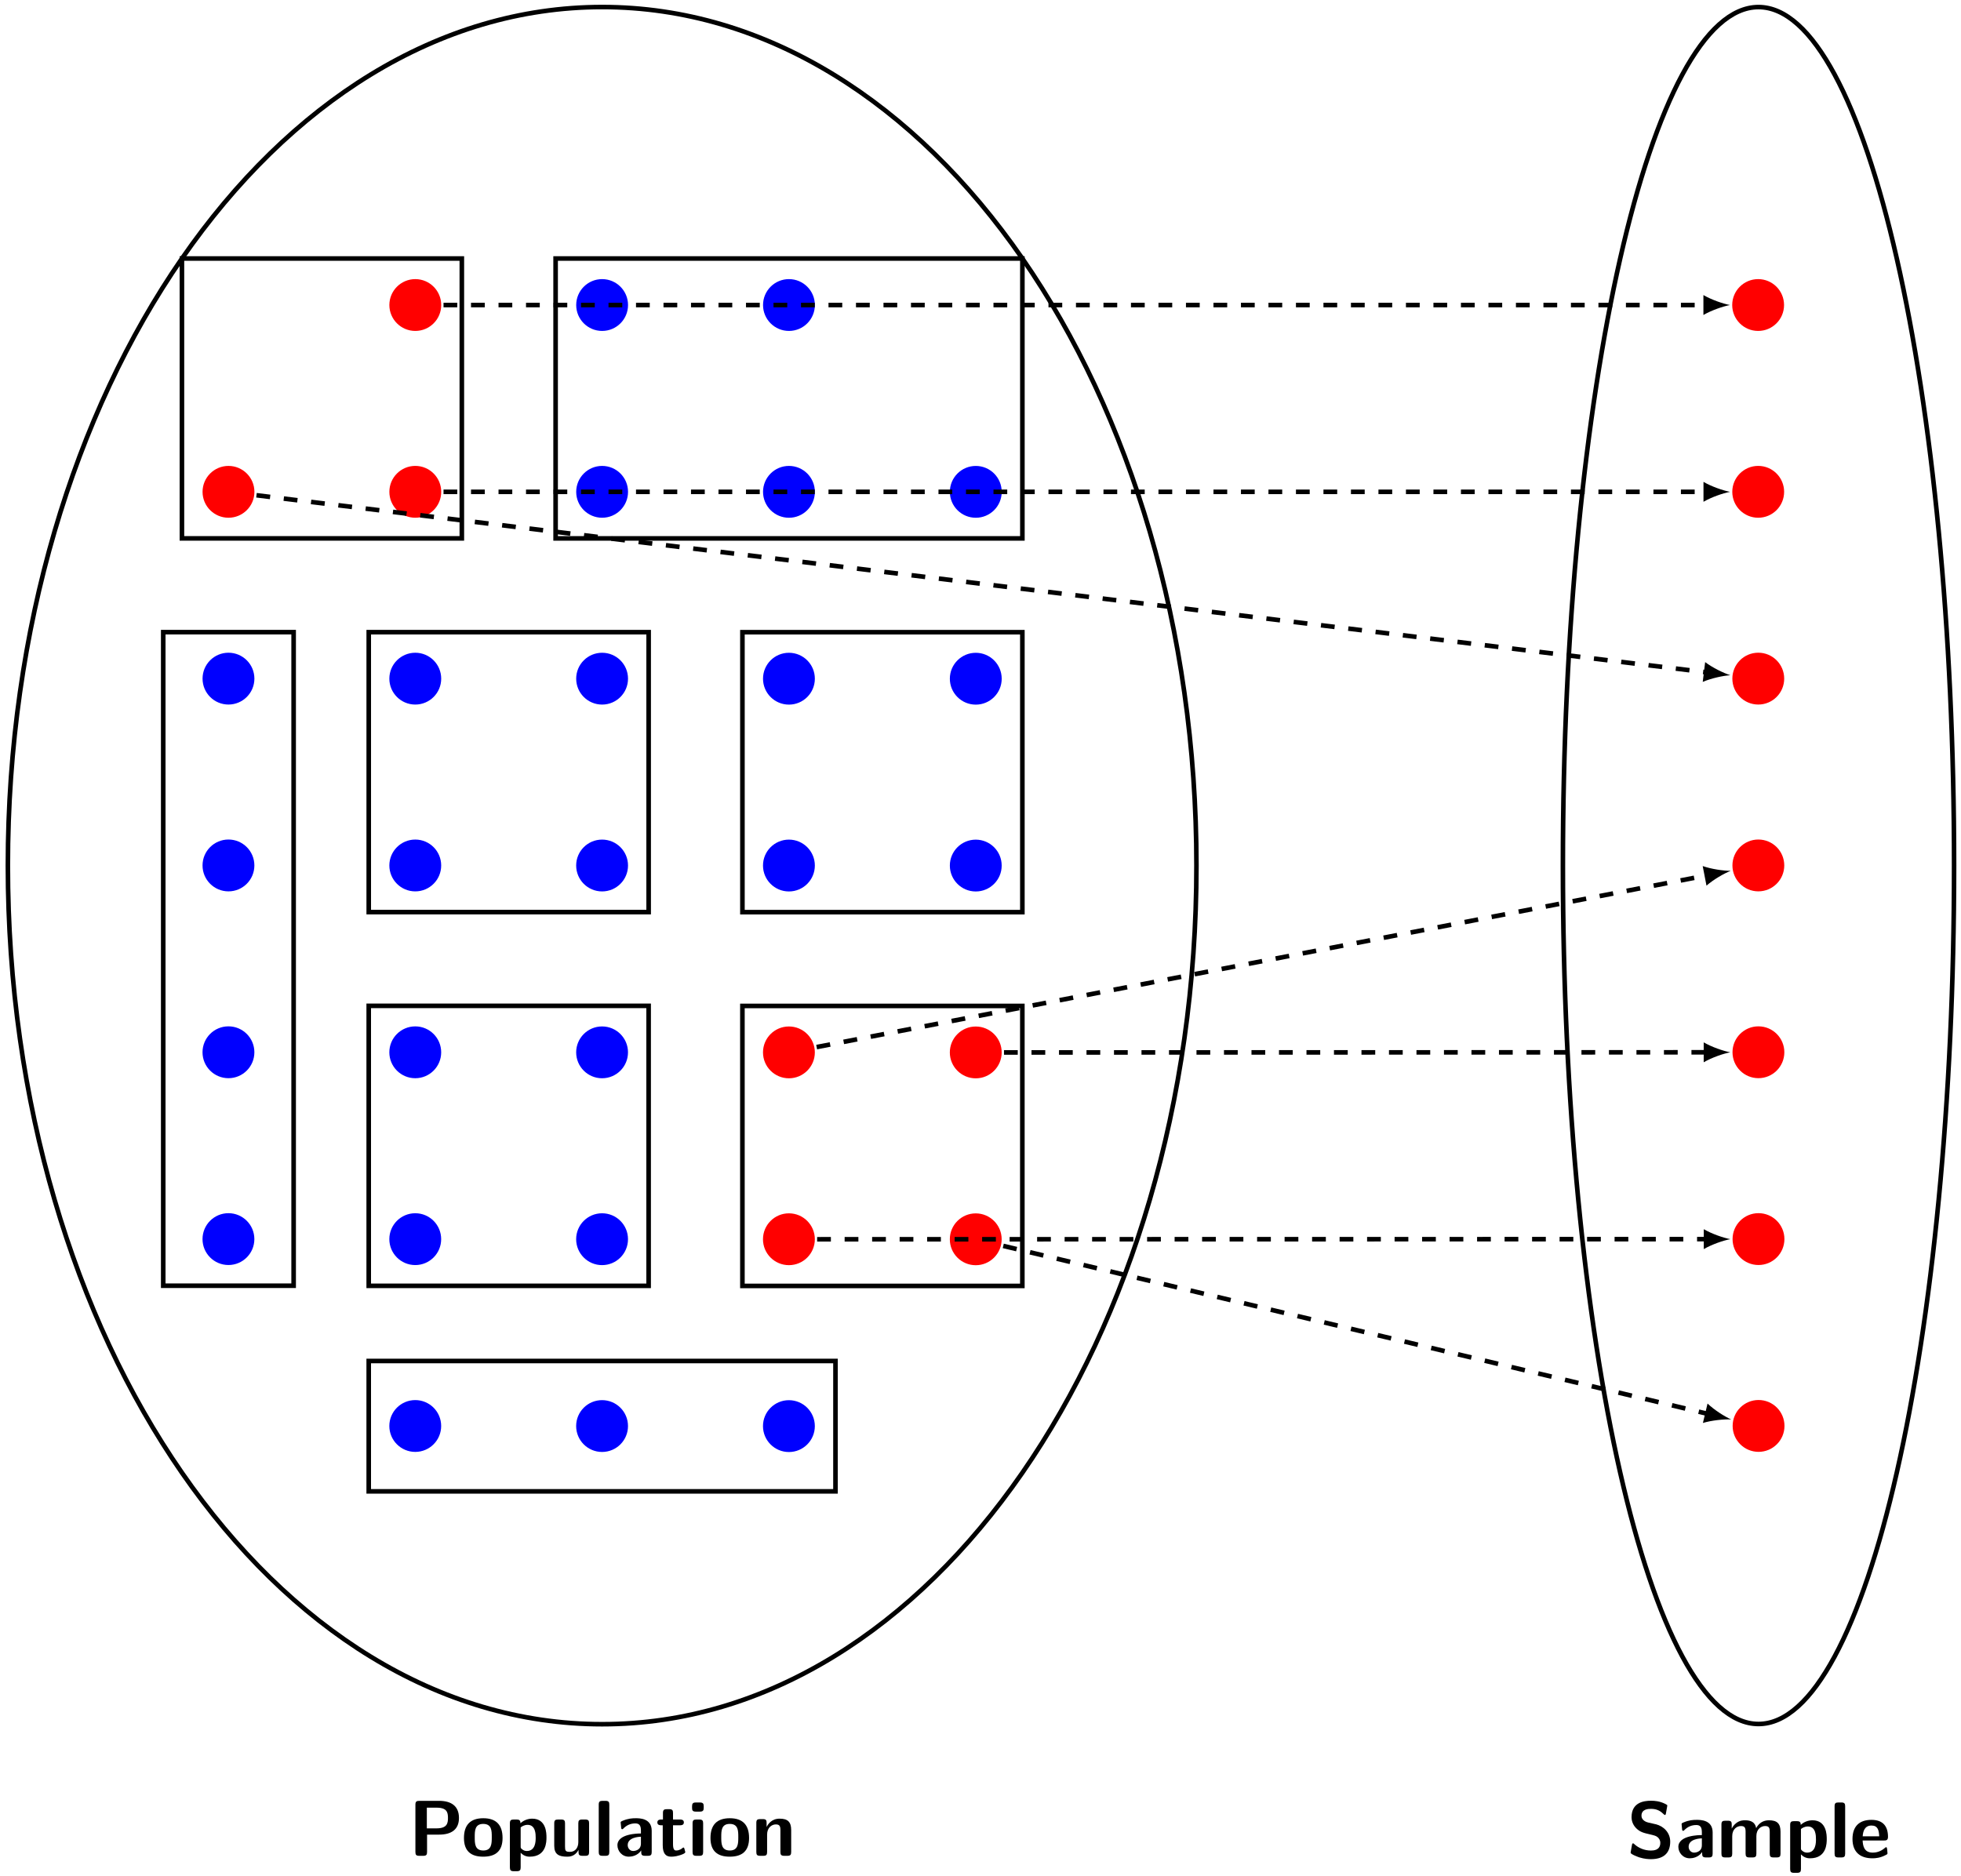 <?xml version="1.0" encoding="UTF-8"?>
<svg xmlns="http://www.w3.org/2000/svg" xmlns:xlink="http://www.w3.org/1999/xlink" width="426.32pt" height="407.834pt" viewBox="0 0 426.32 407.834" version="1.1">
<defs>
<g>
<symbol overflow="visible" id="glyph0-0">
<path style="stroke:none;" d=""/>
</symbol>
<symbol overflow="visible" id="glyph0-1">
<path style="stroke:none;" d="M 11.031 -8.234 C 11.031 -10.828 9.344 -11.953 6.703 -11.953 L 2.391 -11.953 C 1.781 -11.953 1.562 -11.766 1.562 -11.125 L 1.562 -0.828 C 1.562 -0.203 1.75 0 2.391 0 L 3.266 0 C 3.922 0 4.094 -0.219 4.094 -0.828 L 4.094 -4.609 L 6.719 -4.609 C 9.422 -4.609 11.031 -5.75 11.031 -8.234 Z M 8.641 -8.234 C 8.641 -7.078 8.453 -5.969 6.141 -5.969 L 4.047 -5.969 L 4.047 -10.469 L 6.172 -10.469 C 8.422 -10.469 8.641 -9.438 8.641 -8.234 Z M 8.641 -8.234 "/>
</symbol>
<symbol overflow="visible" id="glyph0-2">
<path style="stroke:none;" d="M 8.922 -3.875 C 8.922 -6.703 7.547 -8.172 4.734 -8.172 C 1.859 -8.172 0.531 -6.641 0.531 -3.875 C 0.531 -1.062 2.016 0.188 4.719 0.188 C 7.422 0.188 8.922 -1.047 8.922 -3.875 Z M 6.578 -4.078 C 6.578 -2.719 6.578 -1.156 4.734 -1.156 C 2.875 -1.156 2.875 -2.703 2.875 -4.078 C 2.875 -5.406 2.875 -6.938 4.719 -6.938 C 6.578 -6.938 6.578 -5.422 6.578 -4.078 Z M 6.578 -4.078 "/>
</symbol>
<symbol overflow="visible" id="glyph0-3">
<path style="stroke:none;" d="M 9 -3.984 C 9 -4.828 9 -8.078 5.891 -8.078 C 4.875 -8.078 3.953 -7.656 3.344 -7.078 C 3.344 -7.719 3.094 -7.891 2.516 -7.891 L 1.875 -7.891 C 1.25 -7.891 1.047 -7.703 1.047 -7.062 L 1.047 2.516 C 1.047 3.141 1.234 3.344 1.875 3.344 L 2.562 3.344 C 3.219 3.344 3.391 3.109 3.391 2.516 L 3.391 -0.672 C 4.172 0.188 5.109 0.188 5.359 0.188 C 9 0.188 9 -3.109 9 -3.984 Z M 6.656 -3.938 C 6.656 -3.25 6.656 -1.047 4.719 -1.047 C 4.328 -1.047 4.016 -1.188 3.812 -1.344 C 3.391 -1.641 3.391 -1.719 3.391 -2.031 L 3.391 -6.172 C 3.578 -6.344 4.156 -6.734 4.891 -6.734 C 6.641 -6.734 6.656 -4.703 6.656 -3.938 Z M 6.656 -3.938 "/>
</symbol>
<symbol overflow="visible" id="glyph0-4">
<path style="stroke:none;" d="M 8.609 -0.828 L 8.609 -7.062 C 8.609 -7.609 8.484 -7.891 7.781 -7.891 L 7.094 -7.891 C 6.438 -7.891 6.266 -7.656 6.266 -7.062 L 6.266 -2.984 C 6.266 -1.844 5.672 -0.859 4.438 -0.859 C 3.484 -0.859 3.375 -1.109 3.375 -2.016 L 3.375 -7.062 C 3.375 -7.609 3.25 -7.891 2.547 -7.891 L 1.859 -7.891 C 1.234 -7.891 1.031 -7.703 1.031 -7.062 L 1.031 -2.172 C 1.031 -0.328 2.031 0.188 3.828 0.188 C 4.281 0.188 5.516 0.188 6.312 -1.281 L 6.312 -0.828 C 6.312 -0.281 6.438 0 7.141 0 L 7.781 0 C 8.438 0 8.609 -0.219 8.609 -0.828 Z M 8.609 -0.828 "/>
</symbol>
<symbol overflow="visible" id="glyph0-5">
<path style="stroke:none;" d="M 3.344 -0.828 L 3.344 -11.125 C 3.344 -11.672 3.219 -11.953 2.516 -11.953 L 1.875 -11.953 C 1.25 -11.953 1.047 -11.766 1.047 -11.125 L 1.047 -0.828 C 1.047 -0.203 1.234 0 1.875 0 L 2.516 0 C 3.172 0 3.344 -0.219 3.344 -0.828 Z M 3.344 -0.828 "/>
</symbol>
<symbol overflow="visible" id="glyph0-6">
<path style="stroke:none;" d="M 8.156 -0.828 L 8.156 -5.438 C 8.156 -8.156 5.547 -8.172 4.688 -8.172 C 3.875 -8.172 3.016 -8.109 1.859 -7.625 C 1.5 -7.469 1.406 -7.422 1.406 -7.234 C 1.406 -7.109 1.516 -6.109 1.531 -5.969 C 1.547 -5.875 1.641 -5.781 1.75 -5.781 C 1.844 -5.781 1.891 -5.844 1.953 -5.891 C 2.688 -6.656 3.547 -7.047 4.609 -7.047 C 5.547 -7.047 5.812 -6.469 5.812 -5.453 L 5.812 -4.859 C 5.219 -4.859 0.703 -4.828 0.703 -2.297 C 0.703 -1.078 1.672 0.188 3.188 0.188 C 3.766 0.188 5.062 0.016 5.875 -1.172 L 5.875 -0.828 C 5.875 -0.281 5.984 0 6.703 0 L 7.328 0 C 7.984 0 8.156 -0.219 8.156 -0.828 Z M 5.812 -2.656 C 5.812 -1.047 4.188 -1.047 4.125 -1.047 C 3.406 -1.047 2.938 -1.672 2.938 -2.328 C 2.938 -4.016 5.344 -4.125 5.812 -4.156 Z M 5.812 -2.656 "/>
</symbol>
<symbol overflow="visible" id="glyph0-7">
<path style="stroke:none;" d="M 6.422 -0.812 C 6.422 -0.859 6.391 -0.984 6.281 -1.344 C 6.203 -1.688 6.172 -1.797 6.016 -1.797 C 5.922 -1.797 5.906 -1.781 5.797 -1.672 C 5.609 -1.531 5.141 -1.156 4.422 -1.156 C 4.016 -1.156 3.75 -1.453 3.75 -2.578 L 3.75 -6.641 L 5.281 -6.641 C 5.5 -6.641 6.109 -6.641 6.109 -7.266 C 6.109 -7.891 5.5 -7.891 5.281 -7.891 L 3.75 -7.891 L 3.75 -9.312 C 3.75 -9.859 3.641 -10.141 2.922 -10.141 L 2.391 -10.141 C 1.781 -10.141 1.562 -9.953 1.562 -9.312 L 1.562 -7.891 L 1.172 -7.891 C 0.984 -7.891 0.344 -7.891 0.344 -7.266 C 0.344 -6.641 0.969 -6.641 1.172 -6.641 L 1.516 -6.641 L 1.516 -2.297 C 1.516 -0.547 2.141 0.188 3.328 0.188 C 3.484 0.188 4.234 0.188 5.125 -0.094 C 5.422 -0.172 6.422 -0.484 6.422 -0.812 Z M 6.422 -0.812 "/>
</symbol>
<symbol overflow="visible" id="glyph0-8">
<path style="stroke:none;" d="M 3.344 -0.828 L 3.344 -7.062 C 3.344 -7.609 3.219 -7.891 2.516 -7.891 L 1.875 -7.891 C 1.25 -7.891 1.047 -7.703 1.047 -7.062 L 1.047 -0.828 C 1.047 -0.203 1.234 0 1.875 0 L 2.516 0 C 3.172 0 3.344 -0.219 3.344 -0.828 Z M 3.469 -10.438 L 3.469 -10.766 C 3.469 -11.312 3.344 -11.594 2.641 -11.594 L 1.75 -11.594 C 1.109 -11.594 0.938 -11.359 0.938 -10.766 L 0.938 -10.438 C 0.938 -9.938 1.016 -9.609 1.75 -9.609 L 2.641 -9.609 C 3.359 -9.609 3.469 -9.922 3.469 -10.438 Z M 3.469 -10.438 "/>
</symbol>
<symbol overflow="visible" id="glyph0-9">
<path style="stroke:none;" d="M 8.609 -0.828 L 8.609 -5.594 C 8.609 -7.375 7.859 -8.078 6.094 -8.078 C 4.281 -8.078 3.516 -6.766 3.281 -6.297 L 3.266 -6.297 L 3.266 -7.156 C 3.266 -7.719 3.156 -7.984 2.438 -7.984 L 1.859 -7.984 C 1.234 -7.984 1.031 -7.797 1.031 -7.156 L 1.031 -0.828 C 1.031 -0.203 1.219 0 1.859 0 L 2.547 0 C 3.203 0 3.375 -0.219 3.375 -0.828 L 3.375 -4.625 C 3.375 -6.125 4.375 -6.828 5.266 -6.828 C 6.094 -6.828 6.266 -6.438 6.266 -5.562 L 6.266 -0.828 C 6.266 -0.281 6.391 0 7.094 0 L 7.781 0 C 8.438 0 8.609 -0.219 8.609 -0.828 Z M 8.609 -0.828 "/>
</symbol>
<symbol overflow="visible" id="glyph0-10">
<path style="stroke:none;" d="M 9.453 -3.438 C 9.453 -5.375 8.031 -6.812 6.297 -7.219 L 4.656 -7.594 C 4.266 -7.672 3.203 -8.078 3.203 -9.062 C 3.203 -10.516 4.672 -10.562 5.25 -10.562 C 6.219 -10.562 7.078 -10.328 7.922 -9.5 C 8.203 -9.25 8.219 -9.234 8.281 -9.234 C 8.391 -9.234 8.469 -9.281 8.516 -9.547 L 8.781 -11.031 C 8.812 -11.172 8.812 -11.203 8.812 -11.266 C 8.812 -11.406 8.797 -11.422 8.375 -11.641 C 7.141 -12.25 6.125 -12.328 5.25 -12.328 C 3.719 -12.328 1.047 -11.969 1.047 -8.75 C 1.047 -7.531 1.688 -6.734 2.016 -6.391 C 2.891 -5.5 3.703 -5.328 5.047 -5.016 C 6.016 -4.781 6.391 -4.703 6.766 -4.359 C 6.938 -4.188 7.297 -3.828 7.297 -3.172 C 7.297 -1.547 5.812 -1.5 5.25 -1.5 C 3.812 -1.5 2.547 -2.078 1.688 -2.859 C 1.484 -3.062 1.453 -3.062 1.375 -3.062 C 1.281 -3.062 1.188 -3.016 1.141 -2.75 L 0.875 -1.25 C 0.844 -1.125 0.844 -1.078 0.844 -1.031 C 0.844 -0.672 2.641 -0.047 2.719 -0.016 C 3.875 0.344 4.797 0.375 5.25 0.375 C 7.828 0.375 9.453 -0.781 9.453 -3.438 Z M 9.453 -3.438 "/>
</symbol>
<symbol overflow="visible" id="glyph0-11">
<path style="stroke:none;" d="M 13.875 -0.828 L 13.875 -5.594 C 13.875 -7.375 13.125 -8.078 11.359 -8.078 C 10.141 -8.078 9.188 -7.5 8.578 -6.375 C 8.297 -8.031 6.828 -8.078 6.109 -8.078 C 5.781 -8.078 5.062 -8.078 4.281 -7.5 C 3.75 -7.109 3.406 -6.562 3.281 -6.297 L 3.266 -6.297 L 3.266 -7.156 C 3.266 -7.719 3.156 -7.984 2.438 -7.984 L 1.859 -7.984 C 1.234 -7.984 1.031 -7.797 1.031 -7.156 L 1.031 -0.828 C 1.031 -0.203 1.219 0 1.859 0 L 2.547 0 C 3.203 0 3.375 -0.219 3.375 -0.828 L 3.375 -4.625 C 3.375 -6.188 4.422 -6.828 5.266 -6.828 C 6.094 -6.828 6.281 -6.469 6.281 -5.562 L 6.281 -0.828 C 6.281 -0.203 6.469 0 7.109 0 L 7.797 0 C 8.453 0 8.625 -0.219 8.625 -0.828 L 8.625 -4.625 C 8.625 -6.188 9.672 -6.828 10.516 -6.828 C 11.344 -6.828 11.531 -6.469 11.531 -5.562 L 11.531 -0.828 C 11.531 -0.203 11.719 0 12.359 0 L 13.047 0 C 13.703 0 13.875 -0.219 13.875 -0.828 Z M 13.875 -0.828 "/>
</symbol>
<symbol overflow="visible" id="glyph0-12">
<path style="stroke:none;" d="M 8.25 -4.484 C 8.25 -6.703 7.219 -8.172 4.656 -8.172 C 1.891 -8.172 0.531 -6.625 0.531 -4.016 C 0.531 -1.188 2.172 0.188 4.875 0.188 C 5.531 0.188 6.516 0.109 7.641 -0.469 C 8.031 -0.656 8.141 -0.703 8.141 -0.906 C 8.141 -1.031 8.094 -1.531 8.078 -1.672 C 8 -2.203 7.984 -2.219 7.828 -2.219 C 7.766 -2.219 7.734 -2.219 7.547 -2.047 C 6.531 -1.172 5.5 -1.047 4.938 -1.047 C 3 -1.047 2.797 -2.578 2.734 -3.688 L 7.422 -3.688 C 7.812 -3.688 8.25 -3.703 8.25 -4.484 Z M 6.344 -4.594 L 2.75 -4.594 C 2.812 -5.641 3.156 -6.938 4.656 -6.938 C 6.031 -6.938 6.281 -5.938 6.344 -4.594 Z M 6.344 -4.594 "/>
</symbol>
</g>
<clipPath id="clip1">
  <path d="M 325 0 L 426.32 0 L 426.32 389 L 325 389 Z M 325 0 "/>
</clipPath>
<clipPath id="clip2">
  <path d="M 354 391 L 411 391 L 411 407.836 L 354 407.836 Z M 354 391 "/>
</clipPath>
</defs>
<g id="surface1">
<path style=" stroke:none;fill-rule:nonzero;fill:rgb(100%,0%,0%);fill-opacity:1;" d="M 95.922 66.324 C 95.922 63.211 93.398 60.688 90.285 60.688 C 87.172 60.688 84.648 63.211 84.648 66.324 C 84.648 69.434 87.172 71.957 90.285 71.957 C 93.398 71.957 95.922 69.434 95.922 66.324 Z M 95.922 66.324 "/>
<path style=" stroke:none;fill-rule:nonzero;fill:rgb(0%,0%,100%);fill-opacity:1;" d="M 136.535 66.324 C 136.535 63.211 134.012 60.688 130.902 60.688 C 127.789 60.688 125.266 63.211 125.266 66.324 C 125.266 69.434 127.789 71.957 130.902 71.957 C 134.012 71.957 136.535 69.434 136.535 66.324 Z M 136.535 66.324 "/>
<path style=" stroke:none;fill-rule:nonzero;fill:rgb(0%,0%,100%);fill-opacity:1;" d="M 177.152 66.324 C 177.152 63.211 174.629 60.688 171.52 60.688 C 168.406 60.688 165.883 63.211 165.883 66.324 C 165.883 69.434 168.406 71.957 171.52 71.957 C 174.629 71.957 177.152 69.434 177.152 66.324 Z M 177.152 66.324 "/>
<path style=" stroke:none;fill-rule:nonzero;fill:rgb(100%,0%,0%);fill-opacity:1;" d="M 95.922 106.938 C 95.922 103.824 93.398 101.301 90.285 101.301 C 87.172 101.301 84.648 103.824 84.648 106.938 C 84.648 110.051 87.172 112.574 90.285 112.574 C 93.398 112.574 95.922 110.051 95.922 106.938 Z M 95.922 106.938 "/>
<path style=" stroke:none;fill-rule:nonzero;fill:rgb(100%,0%,0%);fill-opacity:1;" d="M 55.309 106.941 C 55.309 103.828 52.785 101.305 49.672 101.305 C 46.559 101.305 44.035 103.828 44.035 106.941 C 44.035 110.051 46.559 112.574 49.672 112.574 C 52.785 112.574 55.309 110.051 55.309 106.941 Z M 55.309 106.941 "/>
<path style=" stroke:none;fill-rule:nonzero;fill:rgb(0%,0%,100%);fill-opacity:1;" d="M 136.535 106.941 C 136.535 103.828 134.012 101.305 130.902 101.305 C 127.789 101.305 125.266 103.828 125.266 106.941 C 125.266 110.051 127.789 112.574 130.902 112.574 C 134.012 112.574 136.535 110.051 136.535 106.941 Z M 136.535 106.941 "/>
<path style=" stroke:none;fill-rule:nonzero;fill:rgb(0%,0%,100%);fill-opacity:1;" d="M 177.152 106.941 C 177.152 103.828 174.629 101.305 171.52 101.305 C 168.406 101.305 165.883 103.828 165.883 106.941 C 165.883 110.055 168.406 112.578 171.52 112.578 C 174.629 112.578 177.152 110.055 177.152 106.941 Z M 177.152 106.941 "/>
<path style=" stroke:none;fill-rule:nonzero;fill:rgb(0%,0%,100%);fill-opacity:1;" d="M 217.773 106.945 C 217.773 103.832 215.25 101.309 212.137 101.309 C 209.023 101.309 206.5 103.832 206.5 106.945 C 206.5 110.055 209.023 112.578 212.137 112.578 C 215.25 112.578 217.773 110.055 217.773 106.945 Z M 217.773 106.945 "/>
<path style=" stroke:none;fill-rule:nonzero;fill:rgb(0%,0%,100%);fill-opacity:1;" d="M 55.305 147.555 C 55.305 144.445 52.781 141.922 49.668 141.922 C 46.555 141.922 44.035 144.445 44.035 147.555 C 44.035 150.668 46.555 153.191 49.668 153.191 C 52.781 153.191 55.305 150.668 55.305 147.555 Z M 55.305 147.555 "/>
<path style=" stroke:none;fill-rule:nonzero;fill:rgb(0%,0%,100%);fill-opacity:1;" d="M 95.918 147.562 C 95.918 144.449 93.395 141.926 90.281 141.926 C 87.168 141.926 84.645 144.449 84.645 147.562 C 84.645 150.672 87.168 153.195 90.281 153.195 C 93.395 153.195 95.918 150.672 95.918 147.562 Z M 95.918 147.562 "/>
<path style=" stroke:none;fill-rule:nonzero;fill:rgb(0%,0%,100%);fill-opacity:1;" d="M 136.531 147.566 C 136.531 144.453 134.008 141.93 130.898 141.93 C 127.785 141.93 125.262 144.453 125.262 147.566 C 125.262 150.676 127.785 153.199 130.898 153.199 C 134.008 153.199 136.531 150.676 136.531 147.566 Z M 136.531 147.566 "/>
<path style=" stroke:none;fill-rule:nonzero;fill:rgb(0%,0%,100%);fill-opacity:1;" d="M 177.148 147.57 C 177.148 144.457 174.625 141.934 171.512 141.934 C 168.402 141.934 165.879 144.457 165.879 147.57 C 165.879 150.684 168.402 153.207 171.512 153.207 C 174.625 153.207 177.148 150.684 177.148 147.57 Z M 177.148 147.57 "/>
<path style=" stroke:none;fill-rule:nonzero;fill:rgb(0%,0%,100%);fill-opacity:1;" d="M 217.77 147.574 C 217.77 144.461 215.246 141.938 212.133 141.938 C 209.02 141.938 206.496 144.461 206.496 147.574 C 206.496 150.688 209.02 153.211 212.133 153.211 C 215.246 153.211 217.77 150.688 217.77 147.574 Z M 217.77 147.574 "/>
<path style=" stroke:none;fill-rule:nonzero;fill:rgb(0%,0%,100%);fill-opacity:1;" d="M 55.301 188.176 C 55.301 185.062 52.781 182.539 49.668 182.539 C 46.555 182.539 44.031 185.062 44.031 188.176 C 44.031 191.289 46.555 193.812 49.668 193.812 C 52.781 193.812 55.301 191.289 55.301 188.176 Z M 55.301 188.176 "/>
<path style=" stroke:none;fill-rule:nonzero;fill:rgb(0%,0%,100%);fill-opacity:1;" d="M 95.914 188.184 C 95.914 185.07 93.391 182.547 90.281 182.547 C 87.168 182.547 84.645 185.07 84.645 188.184 C 84.645 191.293 87.168 193.816 90.281 193.816 C 93.391 193.816 95.914 191.293 95.914 188.184 Z M 95.914 188.184 "/>
<path style=" stroke:none;fill-rule:nonzero;fill:rgb(0%,0%,100%);fill-opacity:1;" d="M 136.531 188.188 C 136.531 185.074 134.008 182.555 130.895 182.555 C 127.781 182.555 125.258 185.074 125.258 188.188 C 125.258 191.301 127.781 193.824 130.895 193.824 C 134.008 193.824 136.531 191.301 136.531 188.188 Z M 136.531 188.188 "/>
<path style=" stroke:none;fill-rule:nonzero;fill:rgb(0%,0%,100%);fill-opacity:1;" d="M 177.148 188.195 C 177.148 185.082 174.625 182.559 171.512 182.559 C 168.398 182.559 165.875 185.082 165.875 188.195 C 165.875 191.309 168.398 193.832 171.512 193.832 C 174.625 193.832 177.148 191.309 177.148 188.195 Z M 177.148 188.195 "/>
<path style=" stroke:none;fill-rule:nonzero;fill:rgb(0%,0%,100%);fill-opacity:1;" d="M 217.766 188.203 C 217.766 185.09 215.242 182.566 212.129 182.566 C 209.02 182.566 206.496 185.09 206.496 188.203 C 206.496 191.312 209.02 193.836 212.129 193.836 C 215.242 193.836 217.766 191.312 217.766 188.203 Z M 217.766 188.203 "/>
<path style=" stroke:none;fill-rule:nonzero;fill:rgb(0%,0%,100%);fill-opacity:1;" d="M 55.301 228.797 C 55.301 225.684 52.777 223.16 49.664 223.16 C 46.551 223.16 44.027 225.684 44.027 228.797 C 44.027 231.91 46.551 234.434 49.664 234.434 C 52.777 234.434 55.301 231.91 55.301 228.797 Z M 55.301 228.797 "/>
<path style=" stroke:none;fill-rule:nonzero;fill:rgb(0%,0%,100%);fill-opacity:1;" d="M 95.914 228.805 C 95.914 225.691 93.391 223.168 90.277 223.168 C 87.164 223.168 84.641 225.691 84.641 228.805 C 84.641 231.918 87.164 234.441 90.277 234.441 C 93.391 234.441 95.914 231.918 95.914 228.805 Z M 95.914 228.805 "/>
<path style=" stroke:none;fill-rule:nonzero;fill:rgb(0%,0%,100%);fill-opacity:1;" d="M 136.527 228.812 C 136.527 225.703 134.004 223.18 130.891 223.18 C 127.781 223.18 125.258 225.703 125.258 228.812 C 125.258 231.926 127.781 234.449 130.891 234.449 C 134.004 234.449 136.527 231.926 136.527 228.812 Z M 136.527 228.812 "/>
<path style=" stroke:none;fill-rule:nonzero;fill:rgb(100%,0%,0%);fill-opacity:1;" d="M 177.145 228.824 C 177.145 225.711 174.621 223.188 171.508 223.188 C 168.398 223.188 165.875 225.711 165.875 228.824 C 165.875 231.934 168.398 234.457 171.508 234.457 C 174.621 234.457 177.145 231.934 177.145 228.824 Z M 177.145 228.824 "/>
<path style=" stroke:none;fill-rule:nonzero;fill:rgb(100%,0%,0%);fill-opacity:1;" d="M 217.766 228.832 C 217.766 225.719 215.242 223.195 212.129 223.195 C 209.016 223.195 206.492 225.719 206.492 228.832 C 206.492 231.945 209.016 234.465 212.129 234.465 C 215.242 234.465 217.766 231.945 217.766 228.832 Z M 217.766 228.832 "/>
<path style=" stroke:none;fill-rule:nonzero;fill:rgb(0%,0%,100%);fill-opacity:1;" d="M 55.297 269.422 C 55.297 266.309 52.773 263.785 49.664 263.785 C 46.551 263.785 44.027 266.309 44.027 269.422 C 44.027 272.531 46.551 275.055 49.664 275.055 C 52.773 275.055 55.297 272.531 55.297 269.422 Z M 55.297 269.422 "/>
<path style=" stroke:none;fill-rule:nonzero;fill:rgb(0%,0%,100%);fill-opacity:1;" d="M 95.91 269.43 C 95.91 266.316 93.387 263.797 90.277 263.797 C 87.164 263.797 84.641 266.316 84.641 269.43 C 84.641 272.543 87.164 275.066 90.277 275.066 C 93.387 275.066 95.91 272.543 95.91 269.43 Z M 95.91 269.43 "/>
<path style=" stroke:none;fill-rule:nonzero;fill:rgb(0%,0%,100%);fill-opacity:1;" d="M 136.527 269.441 C 136.527 266.328 134.004 263.805 130.891 263.805 C 127.777 263.805 125.254 266.328 125.254 269.441 C 125.254 272.555 127.777 275.078 130.891 275.078 C 134.004 275.078 136.527 272.555 136.527 269.441 Z M 136.527 269.441 "/>
<path style=" stroke:none;fill-rule:nonzero;fill:rgb(100%,0%,0%);fill-opacity:1;" d="M 177.145 269.453 C 177.145 266.34 174.621 263.816 171.508 263.816 C 168.395 263.816 165.871 266.34 165.871 269.453 C 165.871 272.566 168.395 275.086 171.508 275.086 C 174.621 275.086 177.145 272.566 177.145 269.453 Z M 177.145 269.453 "/>
<path style=" stroke:none;fill-rule:nonzero;fill:rgb(100%,0%,0%);fill-opacity:1;" d="M 217.762 269.461 C 217.762 266.352 215.238 263.828 212.125 263.828 C 209.012 263.828 206.492 266.352 206.492 269.461 C 206.492 272.574 209.012 275.098 212.125 275.098 C 215.238 275.098 217.762 272.574 217.762 269.461 Z M 217.762 269.461 "/>
<path style=" stroke:none;fill-rule:nonzero;fill:rgb(0%,0%,100%);fill-opacity:1;" d="M 95.91 310.055 C 95.91 306.945 93.387 304.422 90.277 304.422 C 87.164 304.422 84.641 306.945 84.641 310.055 C 84.641 313.168 87.164 315.691 90.277 315.691 C 93.387 315.691 95.91 313.168 95.91 310.055 Z M 95.91 310.055 "/>
<path style=" stroke:none;fill-rule:nonzero;fill:rgb(0%,0%,100%);fill-opacity:1;" d="M 136.527 310.07 C 136.527 306.957 134.004 304.434 130.891 304.434 C 127.777 304.434 125.254 306.957 125.254 310.07 C 125.254 313.18 127.777 315.703 130.891 315.703 C 134.004 315.703 136.527 313.18 136.527 310.07 Z M 136.527 310.07 "/>
<path style=" stroke:none;fill-rule:nonzero;fill:rgb(0%,0%,100%);fill-opacity:1;" d="M 177.145 310.082 C 177.145 306.969 174.621 304.445 171.508 304.445 C 168.395 304.445 165.871 306.969 165.871 310.082 C 165.871 313.195 168.395 315.719 171.508 315.719 C 174.621 315.719 177.145 313.195 177.145 310.082 Z M 177.145 310.082 "/>
<path style=" stroke:none;fill-rule:nonzero;fill:rgb(100%,0%,0%);fill-opacity:1;" d="M 387.852 66.324 C 387.852 63.211 385.332 60.688 382.219 60.688 C 379.105 60.688 376.582 63.211 376.582 66.324 C 376.582 69.434 379.105 71.957 382.219 71.957 C 385.332 71.957 387.852 69.434 387.852 66.324 Z M 387.852 66.324 "/>
<path style=" stroke:none;fill-rule:nonzero;fill:rgb(100%,0%,0%);fill-opacity:1;" d="M 387.867 106.938 C 387.867 103.824 385.344 101.301 382.234 101.301 C 379.121 101.301 376.598 103.824 376.598 106.938 C 376.598 110.051 379.121 112.574 382.234 112.574 C 385.344 112.574 387.867 110.051 387.867 106.938 Z M 387.867 106.938 "/>
<path style=" stroke:none;fill-rule:nonzero;fill:rgb(100%,0%,0%);fill-opacity:1;" d="M 387.883 147.555 C 387.883 144.441 385.359 141.918 382.25 141.918 C 379.137 141.918 376.613 144.441 376.613 147.555 C 376.613 150.668 379.137 153.191 382.25 153.191 C 385.359 153.191 387.883 150.668 387.883 147.555 Z M 387.883 147.555 "/>
<path style=" stroke:none;fill-rule:nonzero;fill:rgb(100%,0%,0%);fill-opacity:1;" d="M 387.898 188.172 C 387.898 185.062 385.375 182.539 382.262 182.539 C 379.152 182.539 376.629 185.062 376.629 188.172 C 376.629 191.285 379.152 193.809 382.262 193.809 C 385.375 193.809 387.898 191.285 387.898 188.172 Z M 387.898 188.172 "/>
<path style=" stroke:none;fill-rule:nonzero;fill:rgb(100%,0%,0%);fill-opacity:1;" d="M 387.914 228.793 C 387.914 225.684 385.391 223.16 382.277 223.16 C 379.168 223.16 376.645 225.684 376.645 228.793 C 376.645 231.906 379.168 234.43 382.277 234.43 C 385.391 234.43 387.914 231.906 387.914 228.793 Z M 387.914 228.793 "/>
<path style=" stroke:none;fill-rule:nonzero;fill:rgb(100%,0%,0%);fill-opacity:1;" d="M 387.93 269.418 C 387.93 266.305 385.406 263.781 382.293 263.781 C 379.184 263.781 376.66 266.305 376.66 269.418 C 376.66 272.531 379.184 275.055 382.293 275.055 C 385.406 275.055 387.93 272.531 387.93 269.418 Z M 387.93 269.418 "/>
<path style=" stroke:none;fill-rule:nonzero;fill:rgb(100%,0%,0%);fill-opacity:1;" d="M 387.945 310.043 C 387.945 306.93 385.422 304.406 382.309 304.406 C 379.195 304.406 376.676 306.93 376.676 310.043 C 376.676 313.156 379.195 315.68 382.309 315.68 C 385.422 315.68 387.945 313.156 387.945 310.043 Z M 387.945 310.043 "/>
<path style="fill:none;stroke-width:0.996;stroke-linecap:butt;stroke-linejoin:miter;stroke:rgb(0%,0%,0%);stroke-opacity:1;stroke-miterlimit:10;" d="M 169.819 -121.892 C 169.819 -18.79 111.976 64.792 40.624 64.792 C -30.731 64.792 -88.575 -18.79 -88.575 -121.892 C -88.575 -224.997 -30.731 -308.576 40.624 -308.576 C 111.976 -308.576 169.819 -224.997 169.819 -121.892 Z M 169.819 -121.892 " transform="matrix(1,0,0,-1,90.286,66.323)"/>
<g clip-path="url(#clip1)" clip-rule="nonzero">
<path style="fill:none;stroke-width:0.996;stroke-linecap:butt;stroke-linejoin:miter;stroke:rgb(0%,0%,0%);stroke-opacity:1;stroke-miterlimit:10;" d="M 334.53 -121.872 C 334.53 -18.786 315.491 64.784 292.007 64.784 C 268.526 64.784 249.487 -18.786 249.487 -121.872 C 249.487 -224.962 268.526 -308.529 292.007 -308.529 C 315.491 -308.529 334.53 -224.962 334.53 -121.872 Z M 334.53 -121.872 " transform="matrix(1,0,0,-1,90.286,66.323)"/>
</g>
<g style="fill:rgb(0%,0%,0%);fill-opacity:1;">
  <use xlink:href="#glyph0-1" x="88.748" y="403.514"/>
</g>
<g style="fill:rgb(0%,0%,0%);fill-opacity:1;">
  <use xlink:href="#glyph0-2" x="100.334" y="403.514"/>
  <use xlink:href="#glyph0-3" x="109.802" y="403.514"/>
  <use xlink:href="#glyph0-4" x="119.46" y="403.514"/>
  <use xlink:href="#glyph0-5" x="129.118" y="403.514"/>
  <use xlink:href="#glyph0-6" x="133.525" y="403.514"/>
  <use xlink:href="#glyph0-7" x="142.563" y="403.514"/>
  <use xlink:href="#glyph0-8" x="149.518" y="403.514"/>
  <use xlink:href="#glyph0-2" x="153.926" y="403.514"/>
  <use xlink:href="#glyph0-9" x="163.394" y="403.514"/>
</g>
<g clip-path="url(#clip2)" clip-rule="nonzero">
<g style="fill:rgb(0%,0%,0%);fill-opacity:1;">
  <use xlink:href="#glyph0-10" x="353.652" y="403.867"/>
  <use xlink:href="#glyph0-6" x="364.171" y="403.867"/>
  <use xlink:href="#glyph0-11" x="373.209" y="403.867"/>
  <use xlink:href="#glyph0-3" x="388.134" y="403.867"/>
  <use xlink:href="#glyph0-5" x="397.792" y="403.867"/>
  <use xlink:href="#glyph0-12" x="402.199" y="403.867"/>
</g>
</g>
<path style="fill:none;stroke-width:0.996;stroke-linecap:butt;stroke-linejoin:miter;stroke:rgb(0%,0%,0%);stroke-opacity:1;stroke-miterlimit:10;" d="M -50.735 -50.74 L 10.116 -50.74 L 10.116 10.116 L -50.735 10.116 Z M -50.735 -50.74 " transform="matrix(1,0,0,-1,90.286,66.323)"/>
<path style="fill:none;stroke-width:0.996;stroke-linecap:butt;stroke-linejoin:miter;stroke:rgb(0%,0%,0%);stroke-opacity:1;stroke-miterlimit:10;" d="M 30.503 -50.744 L 131.98 -50.744 L 131.98 10.116 L 30.503 10.116 Z M 30.503 -50.744 " transform="matrix(1,0,0,-1,90.286,66.323)"/>
<path style="fill:none;stroke-width:0.996;stroke-linecap:butt;stroke-linejoin:miter;stroke:rgb(0%,0%,0%);stroke-opacity:1;stroke-miterlimit:10;" d="M -54.798 -213.236 L -26.45 -213.236 L -26.45 -71.126 L -54.798 -71.126 Z M -54.798 -213.236 " transform="matrix(1,0,0,-1,90.286,66.323)"/>
<path style="fill:none;stroke-width:0.996;stroke-linecap:butt;stroke-linejoin:miter;stroke:rgb(0%,0%,0%);stroke-opacity:1;stroke-miterlimit:10;" d="M -10.126 -257.947 L 91.347 -257.947 L 91.347 -229.599 L -10.126 -229.599 Z M -10.126 -257.947 " transform="matrix(1,0,0,-1,90.286,66.323)"/>
<path style="fill:none;stroke-width:0.996;stroke-linecap:butt;stroke-linejoin:miter;stroke:rgb(0%,0%,0%);stroke-opacity:1;stroke-miterlimit:10;" d="M -10.122 -131.997 L 50.73 -131.997 L 50.73 -71.13 L -10.122 -71.13 Z M -10.122 -131.997 " transform="matrix(1,0,0,-1,90.286,66.323)"/>
<path style="fill:none;stroke-width:0.996;stroke-linecap:butt;stroke-linejoin:miter;stroke:rgb(0%,0%,0%);stroke-opacity:1;stroke-miterlimit:10;" d="M 71.116 -132.009 L 131.976 -132.009 L 131.976 -71.138 L 71.116 -71.138 Z M 71.116 -132.009 " transform="matrix(1,0,0,-1,90.286,66.323)"/>
<path style="fill:none;stroke-width:0.996;stroke-linecap:butt;stroke-linejoin:miter;stroke:rgb(0%,0%,0%);stroke-opacity:1;stroke-miterlimit:10;" d="M -10.126 -213.259 L 50.726 -213.259 L 50.726 -152.38 L -10.126 -152.38 Z M -10.126 -213.259 " transform="matrix(1,0,0,-1,90.286,66.323)"/>
<path style="fill:none;stroke-width:0.996;stroke-linecap:butt;stroke-linejoin:miter;stroke:rgb(0%,0%,0%);stroke-opacity:1;stroke-miterlimit:10;" d="M 71.112 -213.279 L 131.972 -213.279 L 131.972 -152.4 L 71.112 -152.4 Z M 71.112 -213.279 " transform="matrix(1,0,0,-1,90.286,66.323)"/>
<path style="fill:none;stroke-width:0.996;stroke-linecap:butt;stroke-linejoin:miter;stroke:rgb(0%,0%,0%);stroke-opacity:1;stroke-dasharray:2.989,2.989;stroke-miterlimit:10;" d="M 6.136 -0.001 L 280.612 -0.001 " transform="matrix(1,0,0,-1,90.286,66.323)"/>
<path style=" stroke:none;fill-rule:nonzero;fill:rgb(0%,0%,0%);fill-opacity:1;" d="M 376.098 66.324 C 374.559 66.035 372.055 65.168 370.32 64.156 L 370.32 68.488 C 372.055 67.48 374.559 66.613 376.098 66.324 "/>
<path style="fill:none;stroke-width:0.996;stroke-linecap:butt;stroke-linejoin:miter;stroke:rgb(0%,0%,0%);stroke-opacity:1;stroke-dasharray:2.989,2.989;stroke-miterlimit:10;" d="M 6.136 -40.619 L 280.628 -40.619 " transform="matrix(1,0,0,-1,90.286,66.323)"/>
<path style=" stroke:none;fill-rule:nonzero;fill:rgb(0%,0%,0%);fill-opacity:1;" d="M 376.113 106.941 C 374.574 106.652 372.07 105.785 370.336 104.773 L 370.336 109.105 C 372.07 108.094 374.574 107.23 376.113 106.941 "/>
<path style="fill:none;stroke-width:0.996;stroke-linecap:butt;stroke-linejoin:miter;stroke:rgb(0%,0%,0%);stroke-opacity:1;stroke-dasharray:2.989,2.989;stroke-miterlimit:10;" d="M -34.528 -41.361 L 280.722 -79.861 " transform="matrix(1,0,0,-1,90.286,66.323)"/>
<path style=" stroke:none;fill-rule:nonzero;fill:rgb(0%,0%,0%);fill-opacity:1;" d="M 376.172 146.816 C 374.68 146.34 372.297 145.176 370.699 143.965 L 370.172 148.266 C 372.016 147.473 374.609 146.914 376.172 146.816 "/>
<path style="fill:none;stroke-width:0.996;stroke-linecap:butt;stroke-linejoin:miter;stroke:rgb(0%,0%,0%);stroke-opacity:1;stroke-dasharray:2.989,2.989;stroke-miterlimit:10;" d="M 87.253 -161.345 L 280.859 -124.005 " transform="matrix(1,0,0,-1,90.286,66.323)"/>
<path style=" stroke:none;fill-rule:nonzero;fill:rgb(0%,0%,0%);fill-opacity:1;" d="M 376.254 189.344 C 374.684 189.352 372.059 188.973 370.164 188.309 L 370.988 192.566 C 372.496 191.246 374.793 189.918 376.254 189.344 "/>
<path style="fill:none;stroke-width:0.996;stroke-linecap:butt;stroke-linejoin:miter;stroke:rgb(0%,0%,0%);stroke-opacity:1;stroke-dasharray:2.989,2.989;stroke-miterlimit:10;" d="M 127.984 -162.517 L 280.675 -162.482 " transform="matrix(1,0,0,-1,90.286,66.323)"/>
<path style=" stroke:none;fill-rule:nonzero;fill:rgb(0%,0%,0%);fill-opacity:1;" d="M 376.16 228.805 C 374.621 228.516 372.113 227.648 370.383 226.641 L 370.383 230.973 C 372.117 229.961 374.621 229.094 376.16 228.805 "/>
<path style="fill:none;stroke-width:0.996;stroke-linecap:butt;stroke-linejoin:miter;stroke:rgb(0%,0%,0%);stroke-opacity:1;stroke-dasharray:2.989,2.989;stroke-miterlimit:10;" d="M 87.359 -203.138 L 280.691 -203.107 " transform="matrix(1,0,0,-1,90.286,66.323)"/>
<path style=" stroke:none;fill-rule:nonzero;fill:rgb(0%,0%,0%);fill-opacity:1;" d="M 376.176 269.43 C 374.633 269.141 372.129 268.273 370.398 267.266 L 370.398 271.598 C 372.129 270.586 374.633 269.719 376.176 269.43 "/>
<path style="fill:none;stroke-width:0.996;stroke-linecap:butt;stroke-linejoin:miter;stroke:rgb(0%,0%,0%);stroke-opacity:1;stroke-dasharray:2.989,2.989;stroke-miterlimit:10;" d="M 127.823 -204.576 L 280.991 -241.099 " transform="matrix(1,0,0,-1,90.286,66.323)"/>
<path style=" stroke:none;fill-rule:nonzero;fill:rgb(0%,0%,0%);fill-opacity:1;" d="M 376.348 308.633 C 374.914 307.992 372.672 306.566 371.219 305.176 L 370.211 309.398 C 372.137 308.816 374.777 308.555 376.348 308.633 "/>
</g>
</svg>
